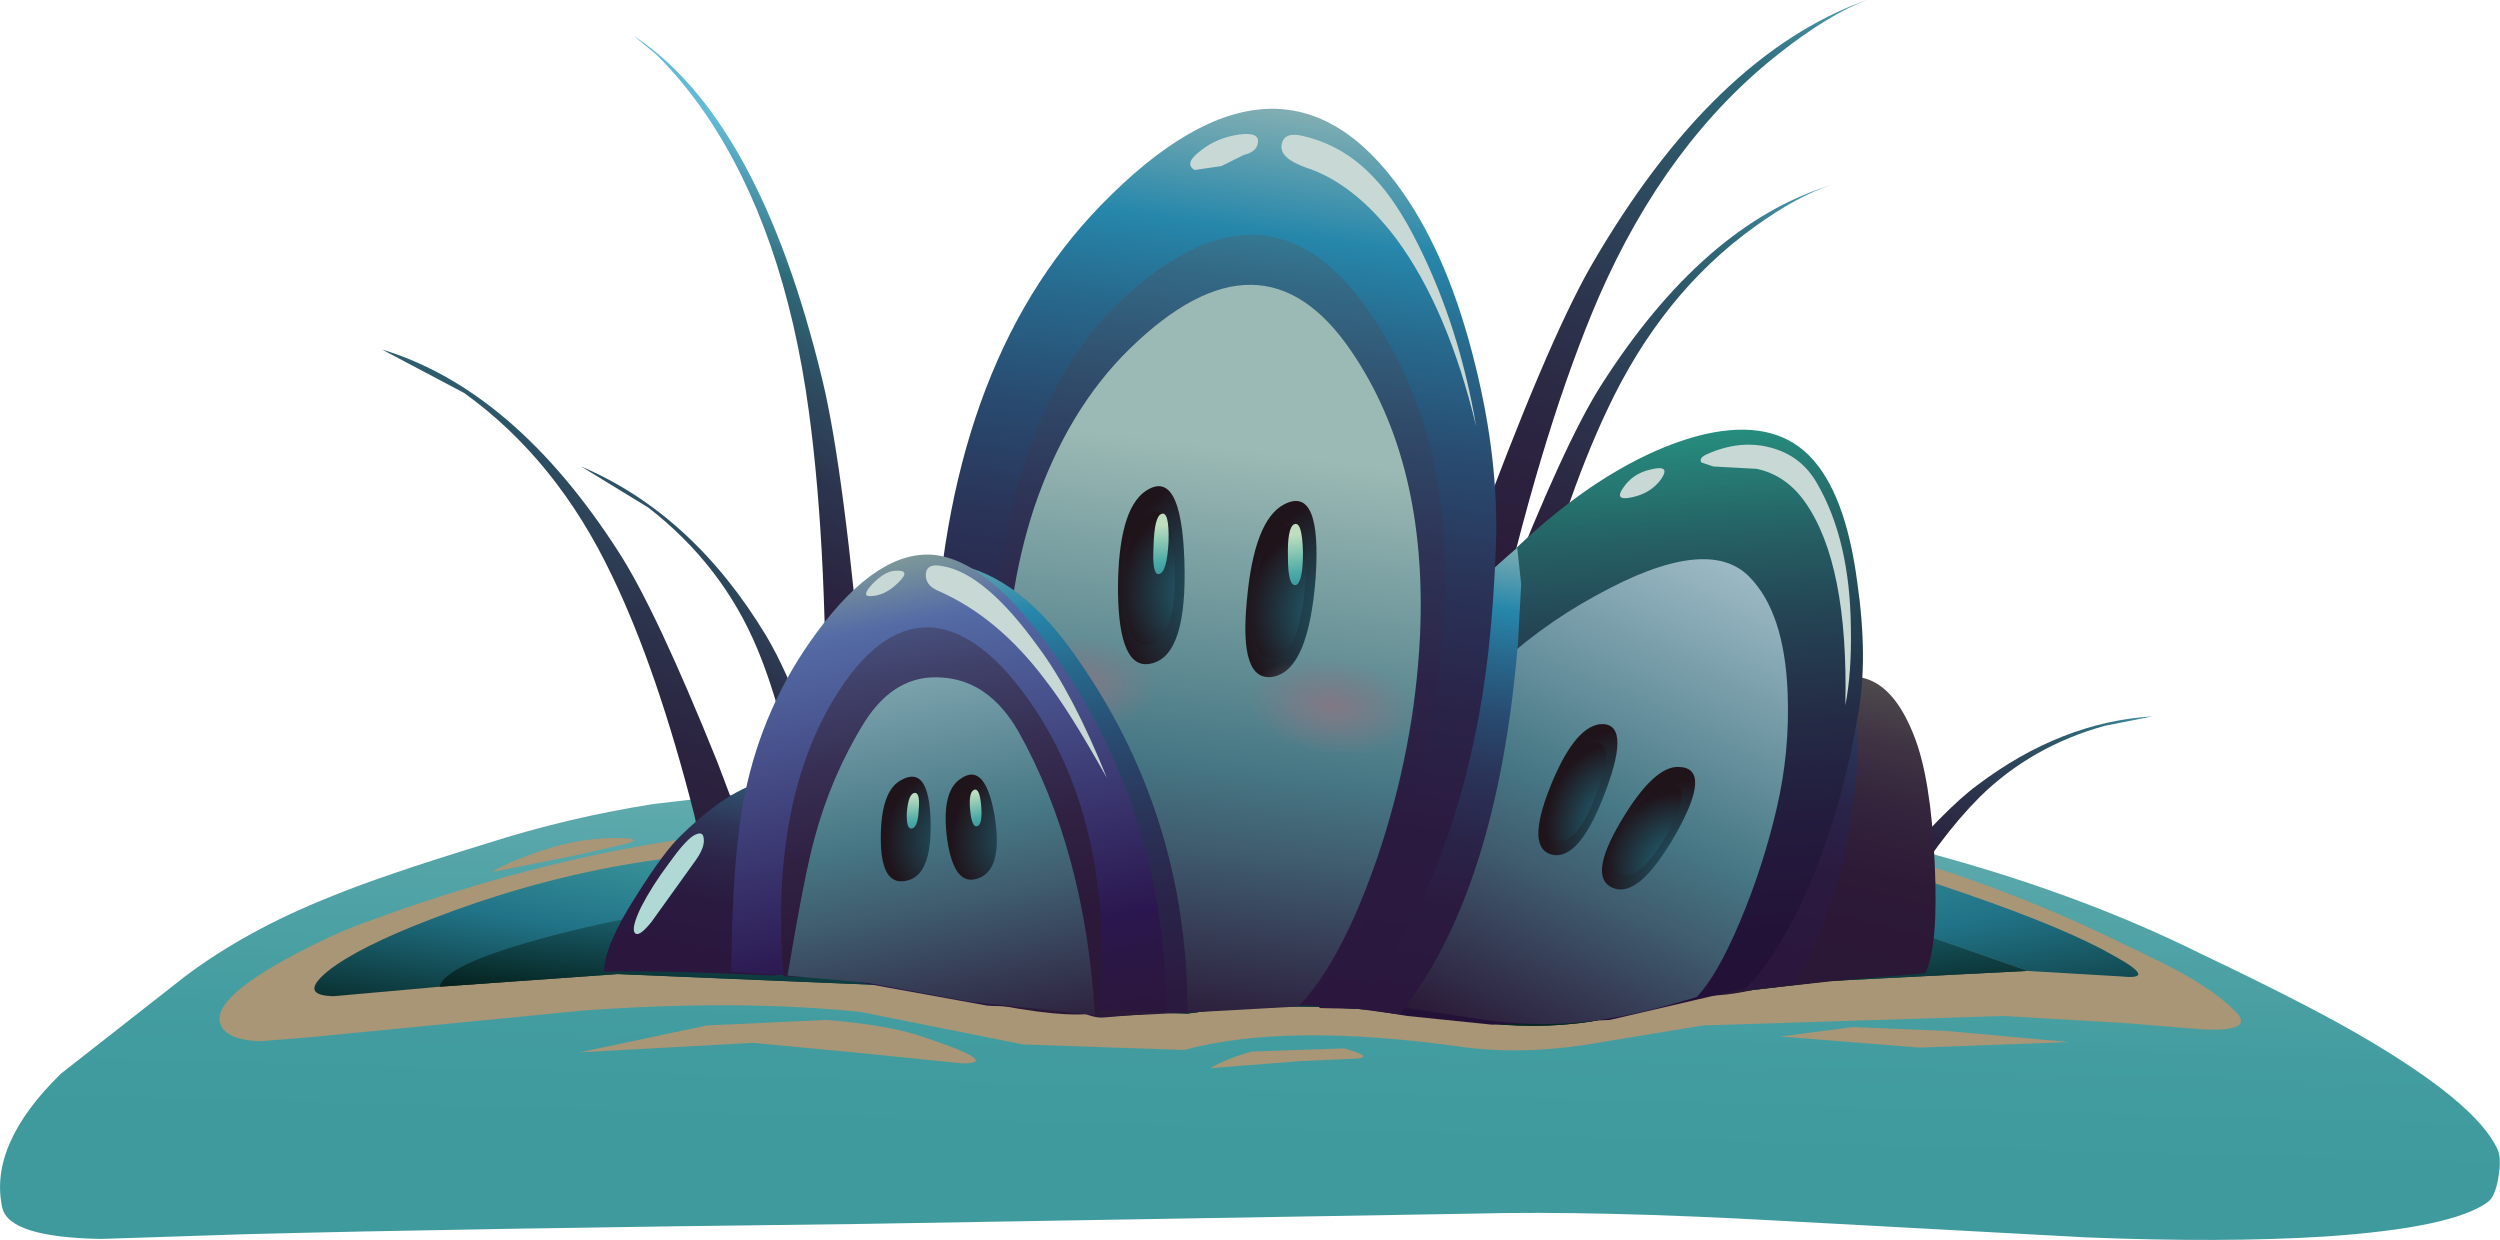 <?xml version="1.0" encoding="UTF-8" standalone="no"?>
<svg xmlns:xlink="http://www.w3.org/1999/xlink" height="78.4px" width="158.1px" xmlns="http://www.w3.org/2000/svg">
  <g transform="matrix(1.0, 0.0, 0.0, 1.0, 0.0, 0.0)">
    <use height="78.4" transform="matrix(1.0, 0.0, 0.0, 1.0, 0.0, 0.0)" width="158.1" xlink:href="#shape0"/>
    <use height="15.6" transform="matrix(1.0, 0.0, 0.0, 1.0, 13.9, 51.25)" width="127.8" xlink:href="#sprite0"/>
    <use height="22.05" transform="matrix(1.0, 0.0, 0.0, 1.0, 19.9, 42.8)" width="115.3" xlink:href="#shape2"/>
    <use height="22.85" transform="matrix(1.0, 0.0, 0.0, 1.0, 99.15, 40.55)" width="18.35" xlink:href="#sprite1"/>
    <use height="37.8" transform="matrix(1.0, 0.0, 0.0, 1.0, 38.2, 27.15)" width="79.6" xlink:href="#shape4"/>
    <use height="29.5" transform="matrix(1.0, 0.0, 0.0, 1.0, 83.35, 34.65)" width="12.85" xlink:href="#sprite2"/>
    <use height="57.45" transform="matrix(1.0, 0.0, 0.0, 1.0, 59.05, 6.9)" width="35.55" xlink:href="#shape6"/>
    <use height="7.45" transform="matrix(1.0, 0.0, 0.0, 1.0, 61.95, 39.55)" width="11.95" xlink:href="#sprite3"/>
    <use height="28.9" transform="matrix(1.0, 0.0, 0.0, 1.0, 47.1, 35.55)" width="28.0" xlink:href="#sprite4"/>
    <use height="32.65" transform="matrix(1.0, 0.0, 0.0, 1.0, 46.25, 31.7)" width="37.0" xlink:href="#shape9"/>
    <use height="3.85" transform="matrix(1.0, 0.0, 0.0, 1.0, 81.45, 33.15)" width="0.95" xlink:href="#sprite5"/>
    <use height="11.25" transform="matrix(1.0, 0.0, 0.0, 1.0, 70.7, 30.75)" width="4.2" xlink:href="#shape11"/>
    <use height="3.8" transform="matrix(1.0, 0.0, 0.0, 1.0, 72.95, 32.5)" width="0.95" xlink:href="#sprite6"/>
    <use height="10.45" transform="matrix(1.0, 0.0, 0.0, 1.0, 55.7, 45.8)" width="51.5" xlink:href="#shape13"/>
    <use height="2.25" transform="matrix(1.0, 0.0, 0.0, 1.0, 57.35, 50.15)" width="0.75" xlink:href="#sprite7"/>
    <use height="6.65" transform="matrix(1.0, 0.0, 0.0, 1.0, 59.8, 49.0)" width="3.25" xlink:href="#shape15"/>
    <use height="2.3" transform="matrix(1.0, 0.0, 0.0, 1.0, 61.35, 49.95)" width="0.7" xlink:href="#sprite8"/>
    <use height="7.55" transform="matrix(1.0, 0.0, 0.0, 1.0, 78.35, 40.85)" width="11.8" xlink:href="#sprite9"/>
    <use height="18.45" transform="matrix(1.0, 0.0, 0.0, 1.0, 81.05, 8.5)" width="12.3" xlink:href="#sprite10"/>
    <use height="2.4" transform="matrix(1.0, 0.0, 0.0, 1.0, 75.25, 8.45)" width="4.3" xlink:href="#sprite11"/>
    <use height="13.45" transform="matrix(1.0, 0.0, 0.0, 1.0, 58.55, 35.75)" width="11.45" xlink:href="#sprite12"/>
    <use height="1.6" transform="matrix(1.0, 0.0, 0.0, 1.0, 54.75, 36.1)" width="2.45" xlink:href="#sprite13"/>
    <use height="6.35" transform="matrix(1.0, 0.0, 0.0, 1.0, 40.1, 52.7)" width="4.4" xlink:href="#sprite14"/>
    <use height="16.5" transform="matrix(1.0, 0.0, 0.0, 1.0, 107.55, 28.1)" width="9.5" xlink:href="#sprite15"/>
    <use height="1.9" transform="matrix(1.0, 0.0, 0.0, 1.0, 102.45, 29.6)" width="2.8" xlink:href="#sprite16"/>
    <use height="1.45" transform="matrix(1.0, 0.0, 0.0, 1.0, 112.6, 64.9)" width="18.25" xlink:href="#sprite17"/>
    <use height="2.85" transform="matrix(1.0, 0.0, 0.0, 1.0, 36.65, 64.4)" width="25.05" xlink:href="#sprite18"/>
    <use height="1.6" transform="matrix(1.0, 0.0, 0.0, 1.0, 76.55, 65.95)" width="9.65" xlink:href="#sprite19"/>
    <use height="2.15" transform="matrix(1.0, 0.0, 0.0, 1.0, 31.1, 53.0)" width="9.0" xlink:href="#sprite20"/>
  </g>
  <defs>
    <g id="shape0" transform="matrix(1.0, 0.0, 0.0, 1.0, 0.0, 0.0)">
      <path d="M93.15 76.75 L54.55 77.4 Q29.05 77.7 15.55 78.05 L6.4 78.35 Q0.6 78.25 0.15 76.4 -0.75 72.4 3.85 67.9 L11.7 61.75 Q15.55 58.85 20.8 56.75 24.05 55.4 30.75 53.35 35.9 51.7 41.3 50.85 L51.5 49.65 78.75 48.1 Q93.85 48.05 105.85 50.35 116.25 52.3 122.9 54.2 131.9 56.7 139.15 60.3 145.45 63.3 148.95 65.3 156.6 69.7 157.95 72.7 158.2 73.25 158.0 74.45 157.8 75.65 157.35 76.0 155.15 77.65 147.0 78.2 140.55 78.6 131.9 78.25 L112.55 77.2 Q100.9 76.55 93.15 76.75" fill="url(#gradient0)" fill-rule="evenodd" stroke="none"/>
      <path d="M118.05 0.0 Q115.6 0.95 112.55 3.35 105.4 8.95 101.1 18.8 97.7 26.7 94.85 38.95 93.45 45.1 92.7 49.65 L89.0 46.3 93.1 34.5 Q97.8 21.75 100.6 16.85 108.3 3.5 118.05 0.0" fill="url(#gradient1)" fill-rule="evenodd" stroke="none"/>
      <path d="M110.95 14.35 Q105.1 18.55 101.65 25.9 98.85 31.8 96.55 40.95 95.4 45.55 94.8 48.95 L91.85 46.45 95.15 37.65 Q98.9 28.1 101.2 24.45 107.7 14.2 115.8 11.7 113.65 12.4 110.95 14.35" fill="url(#gradient2)" fill-rule="evenodd" stroke="none"/>
      <path d="M38.7 36.4 Q35.2 29.05 29.35 24.85 L24.15 22.1 Q32.55 24.65 39.15 34.95 41.5 38.6 45.35 48.15 L48.7 57.0 45.65 59.5 43.9 51.5 Q41.55 42.3 38.7 36.4" fill="url(#gradient3)" fill-rule="evenodd" stroke="none"/>
      <path d="M52.2 48.95 Q52.4 35.15 51.15 26.0 49.6 14.55 44.65 7.25 43.1 5.0 41.45 3.4 L40.05 2.25 Q48.0 7.45 52.0 24.0 53.4 29.75 54.65 44.4 L55.6 57.9 51.75 60.9 52.2 48.95" fill="url(#gradient4)" fill-rule="evenodd" stroke="none"/>
      <path d="M47.9 41.05 Q45.7 35.75 41.0 32.1 L36.75 29.5 Q43.8 32.5 48.45 40.2 51.05 44.55 54.15 55.75 L51.2 56.8 Q51.1 54.55 50.6 51.45 49.65 45.25 47.9 41.05" fill="url(#gradient5)" fill-rule="evenodd" stroke="none"/>
      <path d="M133.1 45.9 Q128.45 47.2 125.2 50.4 122.6 53.0 120.05 57.3 L118.0 61.05 116.05 59.4 119.35 55.45 Q123.0 51.15 125.05 49.65 130.35 45.65 136.15 45.3 L133.1 45.9" fill="url(#gradient6)" fill-rule="evenodd" stroke="none"/>
    </g>
    <linearGradient gradientTransform="matrix(5.0E-4, -0.018, -0.018, -5.0E-4, 79.5, 58.05)" gradientUnits="userSpaceOnUse" id="gradient0" spreadMethod="pad" x1="-819.2" x2="819.2">
      <stop offset="0.008" stop-color="#3e9a9d"/>
      <stop offset="0.255" stop-color="#439da0"/>
      <stop offset="0.561" stop-color="#53a4a7"/>
      <stop offset="0.894" stop-color="#6cb1b4"/>
      <stop offset="1.0" stop-color="#75b6b9"/>
    </linearGradient>
    <linearGradient gradientTransform="matrix(0.012, -0.036, -0.036, -0.012, 103.65, 23.8)" gradientUnits="userSpaceOnUse" id="gradient1" spreadMethod="pad" x1="-819.2" x2="819.2">
      <stop offset="0.024" stop-color="#2b1736"/>
      <stop offset="0.243" stop-color="#2b1a38"/>
      <stop offset="0.408" stop-color="#2b2440"/>
      <stop offset="0.553" stop-color="#2c344d"/>
      <stop offset="0.69" stop-color="#2d4b60"/>
      <stop offset="0.816" stop-color="#2e6877"/>
      <stop offset="0.831" stop-color="#2e6b7a"/>
      <stop offset="1.0" stop-color="#61bad6"/>
    </linearGradient>
    <linearGradient gradientTransform="matrix(0.009, -0.027, -0.027, -0.009, 103.75, 29.6)" gradientUnits="userSpaceOnUse" id="gradient2" spreadMethod="pad" x1="-819.2" x2="819.2">
      <stop offset="0.024" stop-color="#2b1736"/>
      <stop offset="0.243" stop-color="#2b1a38"/>
      <stop offset="0.408" stop-color="#2b2440"/>
      <stop offset="0.553" stop-color="#2c344d"/>
      <stop offset="0.69" stop-color="#2d4b60"/>
      <stop offset="0.816" stop-color="#2e6877"/>
      <stop offset="0.831" stop-color="#2e6b7a"/>
      <stop offset="1.0" stop-color="#61bad6"/>
    </linearGradient>
    <linearGradient gradientTransform="matrix(-0.009, 0.028, -0.027, -0.009, 36.6, 40.1)" gradientUnits="userSpaceOnUse" id="gradient3" spreadMethod="pad" x1="-819.2" x2="819.2">
      <stop offset="0.0" stop-color="#61bad6"/>
      <stop offset="0.169" stop-color="#2e6b7a"/>
      <stop offset="0.18" stop-color="#2e6877"/>
      <stop offset="0.31" stop-color="#2d4b60"/>
      <stop offset="0.447" stop-color="#2c344d"/>
      <stop offset="0.592" stop-color="#2b2440"/>
      <stop offset="0.757" stop-color="#2b1a38"/>
      <stop offset="0.976" stop-color="#2b1736"/>
    </linearGradient>
    <linearGradient gradientTransform="matrix(-0.011, 0.02, -0.04, -0.023, 47.85, 30.6)" gradientUnits="userSpaceOnUse" id="gradient4" spreadMethod="pad" x1="-819.2" x2="819.2">
      <stop offset="0.0" stop-color="#61bad6"/>
      <stop offset="0.169" stop-color="#2e6b7a"/>
      <stop offset="0.18" stop-color="#2e6877"/>
      <stop offset="0.31" stop-color="#2d4b60"/>
      <stop offset="0.447" stop-color="#2c344d"/>
      <stop offset="0.592" stop-color="#2b2440"/>
      <stop offset="0.757" stop-color="#2b1a38"/>
      <stop offset="0.976" stop-color="#2b1736"/>
    </linearGradient>
    <linearGradient gradientTransform="matrix(-0.01, 0.017, -0.017, -0.01, 45.5, 42.85)" gradientUnits="userSpaceOnUse" id="gradient5" spreadMethod="pad" x1="-819.2" x2="819.2">
      <stop offset="0.0" stop-color="#61bad6"/>
      <stop offset="0.169" stop-color="#2e6b7a"/>
      <stop offset="0.18" stop-color="#2e6877"/>
      <stop offset="0.31" stop-color="#2d4b60"/>
      <stop offset="0.447" stop-color="#2c344d"/>
      <stop offset="0.592" stop-color="#2b2440"/>
      <stop offset="0.757" stop-color="#2b1a38"/>
      <stop offset="0.976" stop-color="#2b1736"/>
    </linearGradient>
    <linearGradient gradientTransform="matrix(0.008, -0.014, -0.014, -0.008, 126.45, 52.5)" gradientUnits="userSpaceOnUse" id="gradient6" spreadMethod="pad" x1="-819.2" x2="819.2">
      <stop offset="0.024" stop-color="#2b1736"/>
      <stop offset="0.243" stop-color="#2b1a38"/>
      <stop offset="0.408" stop-color="#2b2440"/>
      <stop offset="0.553" stop-color="#2c344d"/>
      <stop offset="0.69" stop-color="#2d4b60"/>
      <stop offset="0.816" stop-color="#2e6877"/>
      <stop offset="0.831" stop-color="#2e6b7a"/>
      <stop offset="1.0" stop-color="#61bad6"/>
    </linearGradient>
    <g id="sprite0" transform="matrix(1.0, 0.0, 0.0, 1.0, 0.0, -0.05)">
      <use height="15.6" transform="matrix(1.0, 0.0, 0.0, 1.0, 0.0, 0.05)" width="127.8" xlink:href="#shape1"/>
    </g>
    <g id="shape1" transform="matrix(1.0, 0.0, 0.0, 1.0, 0.0, -0.05)">
      <path d="M123.55 10.05 Q126.2 11.45 127.5 12.8 128.7 14.05 125.4 13.9 L120.5 13.5 112.8 13.05 93.8 13.65 86.2 14.9 Q82.1 15.5 78.5 15.0 67.45 13.45 61.0 15.2 L50.8 14.85 40.55 12.8 Q32.9 12.0 23.05 12.7 L5.65 14.4 2.55 14.65 Q0.2 14.55 0.0 13.4 -0.3 11.95 4.1 9.5 7.3 7.75 9.7 6.95 27.2 0.55 42.7 1.1 44.7 1.15 50.55 4.5 55.7 7.4 59.85 6.35 L77.0 1.5 Q85.6 -0.65 93.7 0.4 106.65 2.0 119.15 7.9 122.5 9.5 123.55 10.05" fill="#a89676" fill-rule="evenodd" stroke="none"/>
    </g>
    <g id="shape2" transform="matrix(1.0, 0.0, 0.0, 1.0, -19.9, -42.8)">
      <path d="M90.9 51.45 L107.8 53.0 116.2 54.1 Q118.9 54.65 124.4 56.55 130.75 58.75 133.7 60.45 136.5 62.0 134.15 61.75 L128.2 61.4 126.2 60.7 117.15 57.55 Q113.1 56.25 107.95 55.6 L91.1 54.1 Q82.95 54.05 73.75 56.3 69.1 57.5 62.5 57.4 L52.7 57.0 Q44.8 56.75 37.8 58.55 32.85 59.85 27.8 62.4 L21.1 63.0 Q18.85 62.95 20.75 61.4 22.65 59.9 27.2 58.15 39.3 53.45 51.4 53.85 L61.75 54.55 73.6 53.7 Q82.8 51.4 90.9 51.45" fill="url(#gradient7)" fill-rule="evenodd" stroke="none"/>
      <path d="M91.1 54.1 L107.95 55.6 Q113.1 56.25 117.15 57.55 L126.2 60.7 128.2 61.4 115.5 62.05 108.0 62.95 100.65 64.6 Q97.0 65.15 93.15 64.6 82.25 63.0 75.1 64.1 L65.45 63.8 55.75 62.3 39.05 61.6 27.8 62.4 Q32.85 59.85 37.8 58.55 44.8 56.75 52.7 57.0 L62.5 57.4 Q69.1 57.5 73.75 56.3 82.95 54.05 91.1 54.1" fill="url(#gradient8)" fill-rule="evenodd" stroke="none"/>
      <path d="M91.1 54.1 L107.95 55.6 Q113.1 56.25 117.15 57.55 L126.2 60.7 128.2 61.4 115.5 62.05 108.0 62.95 100.65 64.6 Q97.0 65.15 93.15 64.6 82.25 63.0 75.1 64.1 L65.45 63.8 55.75 62.3 39.05 61.6 27.8 62.4 Q28.15 60.85 36.0 58.9 44.6 56.75 52.7 57.0 L62.5 57.4 Q69.1 57.5 73.75 56.3 82.95 54.05 91.1 54.1" fill="url(#gradient9)" fill-rule="evenodd" stroke="none"/>
      <path d="M114.75 43.5 Q118.95 41.15 121.05 46.55 122.1 49.2 122.35 54.55 122.6 59.9 121.75 61.55 L115.85 62.05 110.85 62.6 Q107.5 63.4 104.1 62.5 102.45 62.1 104.5 57.2 106.0 53.45 107.55 51.25 111.6 45.3 114.75 43.5" fill="url(#gradient10)" fill-rule="evenodd" stroke="none"/>
    </g>
    <radialGradient cx="0" cy="0" gradientTransform="matrix(-0.137, -0.004, 0.002, -0.024, 71.85, 49.7)" gradientUnits="userSpaceOnUse" id="gradient7" r="819.2" spreadMethod="pad">
      <stop offset="0.0" stop-color="#81c48f"/>
      <stop offset="0.208" stop-color="#4baba7"/>
      <stop offset="0.592" stop-color="#217387"/>
      <stop offset="1.0" stop-color="#00140c"/>
    </radialGradient>
    <radialGradient cx="0" cy="0" gradientTransform="matrix(-0.135, -0.004, 0.002, -0.024, 72.7, 46.7)" gradientUnits="userSpaceOnUse" id="gradient8" r="819.2" spreadMethod="pad">
      <stop offset="0.0" stop-color="#81c48f"/>
      <stop offset="0.208" stop-color="#4baba7"/>
      <stop offset="0.592" stop-color="#217387"/>
      <stop offset="1.0" stop-color="#00140c"/>
    </radialGradient>
    <radialGradient cx="0" cy="0" gradientTransform="matrix(-0.135, -0.004, 0.002, -0.024, 70.25, 46.55)" gradientUnits="userSpaceOnUse" id="gradient9" r="819.2" spreadMethod="pad">
      <stop offset="0.0" stop-color="#81c48f"/>
      <stop offset="0.208" stop-color="#4baba7"/>
      <stop offset="0.592" stop-color="#217387"/>
      <stop offset="1.0" stop-color="#00140c"/>
    </radialGradient>
    <linearGradient gradientTransform="matrix(0.004, -0.016, -0.016, -0.004, 115.75, 47.5)" gradientUnits="userSpaceOnUse" id="gradient10" spreadMethod="pad" x1="-819.2" x2="819.2">
      <stop offset="0.024" stop-color="#2b1736"/>
      <stop offset="0.243" stop-color="#2d1a37"/>
      <stop offset="0.408" stop-color="#34243c"/>
      <stop offset="0.553" stop-color="#3f3443"/>
      <stop offset="0.69" stop-color="#4f4b4d"/>
      <stop offset="0.816" stop-color="#64685a"/>
      <stop offset="0.831" stop-color="#666b5c"/>
      <stop offset="1.0" stop-color="#9cbab5"/>
    </linearGradient>
    <g id="sprite1" transform="matrix(1.0, 0.0, 0.0, 1.0, 0.05, -0.05)">
      <use height="22.85" transform="matrix(1.0, 0.0, 0.0, 1.0, -0.05, 0.05)" width="18.35" xlink:href="#shape3"/>
    </g>
    <g id="shape3" transform="matrix(1.0, 0.0, 0.0, 1.0, 0.05, -0.05)">
      <path d="M1.1 17.15 Q2.6 13.6 4.15 11.2 9.35 3.55 11.4 1.7 15.7 -2.2 17.7 3.0 18.8 5.75 17.8 11.6 16.75 17.65 14.3 21.7 L10.45 22.05 7.5 22.55 Q4.3 23.25 0.7 22.45 -0.95 22.05 1.1 17.15" fill="url(#gradient11)" fill-rule="evenodd" stroke="none"/>
    </g>
    <linearGradient gradientTransform="matrix(0.004, -0.018, -0.018, -0.004, 11.5, 4.95)" gradientUnits="userSpaceOnUse" id="gradient11" spreadMethod="pad" x1="-819.2" x2="819.2">
      <stop offset="0.024" stop-color="#2b173d"/>
      <stop offset="0.22" stop-color="#2b1a40"/>
      <stop offset="0.365" stop-color="#2a2449"/>
      <stop offset="0.498" stop-color="#2a3459"/>
      <stop offset="0.62" stop-color="#294b70"/>
      <stop offset="0.733" stop-color="#27688c"/>
      <stop offset="0.831" stop-color="#2687ab"/>
      <stop offset="1.0" stop-color="#9cbab5"/>
    </linearGradient>
    <g id="shape4" transform="matrix(1.0, 0.0, 0.0, 1.0, -38.2, -27.15)">
      <path d="M38.2 61.45 Q38.2 59.8 40.3 56.55 42.0 53.85 43.05 52.85 47.3 48.7 50.25 49.35 52.2 49.75 55.05 53.35 56.1 54.65 56.35 57.25 56.6 59.85 55.75 60.65 53.45 60.8 51.9 61.35 L48.9 61.7 Q41.85 61.35 38.2 61.45" fill="url(#gradient12)" fill-rule="evenodd" stroke="none"/>
      <path d="M87.35 46.15 Q89.55 41.75 93.0 37.7 96.5 33.65 100.55 30.85 104.4 28.25 107.85 27.45 112.1 26.5 114.4 28.8 116.7 31.1 117.45 36.8 118.15 41.65 117.5 45.2 116.5 51.05 114.5 55.8 112.55 60.35 110.4 62.5 L101.8 64.5 94.35 64.8 89.0 64.25 83.65 63.4 Q82.25 63.05 84.45 55.1 86.3 48.3 87.35 46.15" fill="url(#gradient13)" fill-rule="evenodd" stroke="none"/>
      <path d="M100.95 37.65 Q108.0 33.75 110.65 36.5 112.85 38.75 113.05 43.8 113.2 47.55 112.35 51.15 111.5 54.8 110.05 58.25 108.6 61.7 107.3 63.05 103.2 64.3 100.4 64.6 97.5 64.95 94.25 64.55 L84.3 63.05 Q83.1 62.75 85.55 56.5 87.65 51.25 88.75 49.45 93.5 41.7 100.95 37.65" fill="url(#gradient14)" fill-rule="evenodd" stroke="none"/>
    </g>
    <linearGradient gradientTransform="matrix(0.002, -0.011, -0.011, -0.002, 49.05, 52.4)" gradientUnits="userSpaceOnUse" id="gradient12" spreadMethod="pad" x1="-819.2" x2="819.2">
      <stop offset="0.024" stop-color="#2b173d"/>
      <stop offset="0.212" stop-color="#2b1a40"/>
      <stop offset="0.353" stop-color="#2c2448"/>
      <stop offset="0.478" stop-color="#2e3456"/>
      <stop offset="0.592" stop-color="#304b6a"/>
      <stop offset="0.706" stop-color="#336884"/>
      <stop offset="0.808" stop-color="#378ca4"/>
      <stop offset="0.831" stop-color="#3894ab"/>
      <stop offset="1.0" stop-color="#9cbab5"/>
    </linearGradient>
    <linearGradient gradientTransform="matrix(-0.002, -0.031, -0.031, 0.002, 99.95, 43.75)" gradientUnits="userSpaceOnUse" id="gradient13" spreadMethod="pad" x1="-819.2" x2="819.2">
      <stop offset="0.0" stop-color="#230f36"/>
      <stop offset="0.188" stop-color="#231238"/>
      <stop offset="0.329" stop-color="#231c3d"/>
      <stop offset="0.455" stop-color="#242c46"/>
      <stop offset="0.573" stop-color="#244353"/>
      <stop offset="0.682" stop-color="#256064"/>
      <stop offset="0.788" stop-color="#268479"/>
      <stop offset="0.831" stop-color="#269482"/>
      <stop offset="1.0" stop-color="#9cbab5"/>
    </linearGradient>
    <linearGradient gradientTransform="matrix(0.01, -0.021, -0.021, -0.01, 101.3, 49.8)" gradientUnits="userSpaceOnUse" id="gradient14" spreadMethod="pad" x1="-819.2" x2="819.2">
      <stop offset="0.024" stop-color="#2b1736"/>
      <stop offset="0.059" stop-color="#2d203d"/>
      <stop offset="0.345" stop-color="#405f71"/>
      <stop offset="0.478" stop-color="#477885"/>
      <stop offset="1.0" stop-color="#aac4cf"/>
    </linearGradient>
    <g id="sprite2" transform="matrix(1.0, 0.0, 0.0, 1.0, -0.05, 0.0)">
      <use height="29.5" transform="matrix(1.0, 0.0, 0.0, 1.0, 0.05, 0.0)" width="12.85" xlink:href="#shape5"/>
    </g>
    <g id="shape5" transform="matrix(1.0, 0.0, 0.0, 1.0, -0.05, 0.0)">
      <path d="M0.75 24.5 L2.85 19.05 4.5 13.25 Q5.5 9.55 6.35 7.55 7.85 4.0 12.65 0.0 L12.9 2.3 12.7 5.95 Q11.4 21.75 5.2 29.5 L2.55 29.15 0.15 29.1 Q-0.15 27.9 0.6 25.05 L0.75 24.5" fill="url(#gradient15)" fill-rule="evenodd" stroke="none"/>
    </g>
    <linearGradient gradientTransform="matrix(0.003, -0.019, -0.019, -0.003, 6.9, 13.65)" gradientUnits="userSpaceOnUse" id="gradient15" spreadMethod="pad" x1="-819.2" x2="819.2">
      <stop offset="0.024" stop-color="#2b173d"/>
      <stop offset="0.22" stop-color="#2b1a40"/>
      <stop offset="0.365" stop-color="#2a2449"/>
      <stop offset="0.498" stop-color="#2a3459"/>
      <stop offset="0.62" stop-color="#294b70"/>
      <stop offset="0.733" stop-color="#27688c"/>
      <stop offset="0.831" stop-color="#2687ab"/>
      <stop offset="1.0" stop-color="#9cbab5"/>
    </linearGradient>
    <g id="shape6" transform="matrix(1.0, 0.0, 0.0, 1.0, -59.05, -6.9)">
      <path d="M88.7 12.15 Q91.65 16.35 93.3 23.1 94.8 29.15 94.6 34.55 94.35 41.55 93.25 46.65 91.1 57.0 85.65 63.75 81.5 63.4 77.55 63.7 L69.75 64.35 Q68.25 64.45 64.45 61.4 60.65 58.4 60.45 56.95 L59.65 49.45 59.25 46.0 Q59.0 44.15 59.05 42.5 59.7 23.2 69.6 13.0 81.05 1.2 88.7 12.15" fill="url(#gradient16)" fill-rule="evenodd" stroke="none"/>
      <path d="M86.4 19.45 Q91.9 27.15 91.35 38.55 91.0 45.85 88.4 53.1 85.95 60.0 83.0 62.9 L76.2 63.25 69.45 63.6 Q67.85 63.65 65.75 57.9 63.25 51.15 63.0 42.15 62.8 35.75 64.65 29.75 66.75 22.9 70.95 18.95 80.05 10.5 86.4 19.45" fill="url(#gradient17)" fill-rule="evenodd" stroke="none"/>
      <path d="M85.45 22.2 Q90.3 29.3 89.8 40.25 89.45 47.3 87.1 54.25 84.8 60.9 82.1 63.65 L75.8 64.0 69.6 64.3 Q68.15 64.35 66.2 58.85 63.95 52.35 63.7 43.75 63.55 37.75 65.4 32.1 67.5 25.9 71.45 22.05 79.8 13.9 85.45 22.2" fill="url(#gradient18)" fill-rule="evenodd" stroke="none"/>
    </g>
    <linearGradient gradientTransform="matrix(0.005, -0.036, -0.036, -0.005, 77.5, 34.2)" gradientUnits="userSpaceOnUse" id="gradient16" spreadMethod="pad" x1="-819.2" x2="819.2">
      <stop offset="0.024" stop-color="#2b173d"/>
      <stop offset="0.22" stop-color="#2b1a40"/>
      <stop offset="0.365" stop-color="#2a2449"/>
      <stop offset="0.498" stop-color="#2a3459"/>
      <stop offset="0.62" stop-color="#294b70"/>
      <stop offset="0.733" stop-color="#27688c"/>
      <stop offset="0.831" stop-color="#2687ab"/>
      <stop offset="1.0" stop-color="#9cbab5"/>
    </linearGradient>
    <linearGradient gradientTransform="matrix(0.005, -0.041, -0.041, -0.005, 78.1, 31.75)" gradientUnits="userSpaceOnUse" id="gradient17" spreadMethod="pad" x1="-819.2" x2="819.2">
      <stop offset="0.024" stop-color="#2b173d"/>
      <stop offset="0.212" stop-color="#2b1a40"/>
      <stop offset="0.353" stop-color="#2c2448"/>
      <stop offset="0.478" stop-color="#2e3456"/>
      <stop offset="0.592" stop-color="#304b6a"/>
      <stop offset="0.706" stop-color="#336884"/>
      <stop offset="0.808" stop-color="#378ca4"/>
      <stop offset="0.831" stop-color="#3894ab"/>
      <stop offset="1.0" stop-color="#9cbab5"/>
    </linearGradient>
    <linearGradient gradientTransform="matrix(0.003, -0.023, -0.023, -0.003, 75.95, 47.15)" gradientUnits="userSpaceOnUse" id="gradient18" spreadMethod="pad" x1="-819.2" x2="819.2">
      <stop offset="0.024" stop-color="#2b1736"/>
      <stop offset="0.059" stop-color="#2d203d"/>
      <stop offset="0.345" stop-color="#405f71"/>
      <stop offset="0.478" stop-color="#477885"/>
      <stop offset="1.0" stop-color="#9cbab5"/>
    </linearGradient>
    <g id="sprite3" transform="matrix(1.0, 0.0, 0.0, 1.0, 0.0, 0.0)">
      <use height="7.45" transform="matrix(1.0, 0.0, 0.0, 1.0, 0.0, 0.0)" width="11.95" xlink:href="#shape7"/>
    </g>
    <g id="shape7" transform="matrix(1.0, 0.0, 0.0, 1.0, 0.0, 0.0)">
      <path d="M11.95 3.85 Q11.9 5.4 10.15 6.45 8.35 7.55 5.9 7.45 3.4 7.4 1.7 6.25 -0.05 5.1 0.0 3.55 0.05 2.0 1.8 0.95 3.6 -0.05 6.05 0.0 8.5 0.05 10.25 1.2 12.0 2.3 11.95 3.85" fill="url(#gradient19)" fill-rule="evenodd" stroke="none"/>
    </g>
    <radialGradient cx="0" cy="0" gradientTransform="matrix(0.007, 2.0E-4, 1.0E-4, -0.004, 5.95, 3.7)" gradientUnits="userSpaceOnUse" id="gradient19" r="819.2" spreadMethod="pad">
      <stop offset="0.0" stop-color="#827885"/>
      <stop offset="0.925" stop-color="#827885" stop-opacity="0.0"/>
    </radialGradient>
    <g id="sprite4" transform="matrix(1.0, 0.0, 0.0, 1.0, 0.0, 0.0)">
      <use height="28.9" transform="matrix(1.0, 0.0, 0.0, 1.0, 0.0, 0.0)" width="28.0" xlink:href="#shape8"/>
    </g>
    <g id="shape8" transform="matrix(1.0, 0.0, 0.0, 1.0, 0.0, 0.0)">
      <path d="M0.0 25.7 Q0.05 19.15 1.05 14.65 2.3 9.3 5.4 4.25 8.25 -0.4 12.65 0.05 17.0 0.45 20.75 5.7 28.0 15.8 28.0 28.5 L15.75 28.05 Q8.75 26.3 6.85 26.15 L0.0 25.7" fill="url(#gradient20)" fill-rule="evenodd" stroke="none"/>
    </g>
    <linearGradient gradientTransform="matrix(-0.004, -0.025, -0.025, 0.004, 12.65, 17.85)" gradientUnits="userSpaceOnUse" id="gradient20" spreadMethod="pad" x1="-819.2" x2="819.2">
      <stop offset="0.024" stop-color="#2b173d"/>
      <stop offset="0.22" stop-color="#2b1a40"/>
      <stop offset="0.365" stop-color="#2a2449"/>
      <stop offset="0.498" stop-color="#2a3459"/>
      <stop offset="0.62" stop-color="#294b70"/>
      <stop offset="0.733" stop-color="#27688c"/>
      <stop offset="0.831" stop-color="#2687ab"/>
      <stop offset="1.0" stop-color="#9cbab5"/>
    </linearGradient>
    <g id="shape9" transform="matrix(1.0, 0.0, 0.0, 1.0, -46.25, -31.7)">
      <path d="M51.65 40.0 Q55.55 34.7 59.15 35.1 62.45 35.5 66.35 40.9 73.75 51.3 73.75 64.05 L62.45 63.6 53.1 61.9 46.25 61.45 Q46.3 54.1 47.1 50.25 48.25 44.6 51.65 40.0" fill="url(#gradient21)" fill-rule="evenodd" stroke="none"/>
      <path d="M53.05 43.7 Q55.85 39.35 59.15 39.7 62.15 40.1 65.15 44.4 67.95 48.4 69.05 53.75 70.05 58.75 69.4 64.05 67.35 64.45 62.05 63.35 L54.4 61.9 51.85 61.8 49.55 61.75 Q48.65 50.5 53.05 43.7" fill="url(#gradient22)" fill-rule="evenodd" stroke="none"/>
      <path d="M54.65 45.7 Q56.6 42.6 59.6 42.85 62.55 43.05 64.4 46.25 68.6 53.75 69.25 64.2 L61.35 63.35 54.85 62.15 49.8 61.7 Q50.9 55.2 51.5 53.05 52.55 49.1 54.65 45.7" fill="url(#gradient23)" fill-rule="evenodd" stroke="none"/>
      <path d="M81.2 31.9 Q83.6 30.65 83.2 36.55 82.75 42.4 80.5 42.8 78.35 43.15 78.85 38.0 79.3 32.9 81.2 31.9" fill="url(#gradient24)" fill-rule="evenodd" stroke="none"/>
      <path d="M81.05 33.4 Q82.85 32.45 82.55 36.9 82.2 41.35 80.55 41.6 78.95 41.85 79.3 38.0 79.65 34.15 81.05 33.4" fill="url(#gradient25)" fill-rule="evenodd" stroke="none"/>
    </g>
    <linearGradient gradientTransform="matrix(-0.005, -0.025, -0.025, 0.005, 58.6, 53.2)" gradientUnits="userSpaceOnUse" id="gradient21" spreadMethod="pad" x1="-819.2" x2="819.2">
      <stop offset="0.0" stop-color="#2b1736"/>
      <stop offset="0.145" stop-color="#2b1739"/>
      <stop offset="0.255" stop-color="#2b1743"/>
      <stop offset="0.333" stop-color="#2b174f"/>
      <stop offset="0.831" stop-color="#546ba6"/>
      <stop offset="1.0" stop-color="#9cba8f"/>
    </linearGradient>
    <linearGradient gradientTransform="matrix(-0.004, -0.024, -0.024, 0.004, 57.6, 48.4)" gradientUnits="userSpaceOnUse" id="gradient22" spreadMethod="pad" x1="-819.2" x2="819.2">
      <stop offset="0.024" stop-color="#2b1736"/>
      <stop offset="0.227" stop-color="#2c1939"/>
      <stop offset="0.38" stop-color="#302143"/>
      <stop offset="0.514" stop-color="#372f53"/>
      <stop offset="0.643" stop-color="#40416a"/>
      <stop offset="0.761" stop-color="#4b5987"/>
      <stop offset="0.831" stop-color="#546b9c"/>
      <stop offset="1.0" stop-color="#9cbab5"/>
    </linearGradient>
    <linearGradient gradientTransform="matrix(-0.004, -0.02, -0.02, 0.004, 57.7, 51.85)" gradientUnits="userSpaceOnUse" id="gradient23" spreadMethod="pad" x1="-819.2" x2="819.2">
      <stop offset="0.024" stop-color="#2b1736"/>
      <stop offset="0.059" stop-color="#2d203d"/>
      <stop offset="0.345" stop-color="#405f71"/>
      <stop offset="0.478" stop-color="#477885"/>
      <stop offset="1.0" stop-color="#a7c6cf"/>
    </linearGradient>
    <radialGradient cx="0" cy="0" gradientTransform="matrix(0.01, 0.0, 0.0, -0.01, 86.85, 39.0)" gradientUnits="userSpaceOnUse" id="gradient24" r="819.2" spreadMethod="pad">
      <stop offset="0.0" stop-color="#217387"/>
      <stop offset="1.0" stop-color="#20141b"/>
    </radialGradient>
    <radialGradient cx="0" cy="0" gradientTransform="matrix(0.007, 0.0, 0.0, -0.007, 84.65, 38.75)" gradientUnits="userSpaceOnUse" id="gradient25" r="819.2" spreadMethod="pad">
      <stop offset="0.0" stop-color="#217387"/>
      <stop offset="1.0" stop-color="#20141b"/>
    </radialGradient>
    <g id="sprite5" transform="matrix(1.0, 0.0, 0.0, 1.0, 0.0, 0.0)">
      <use height="3.85" transform="matrix(1.0, 0.0, 0.0, 1.0, 0.0, 0.0)" width="0.95" xlink:href="#shape10"/>
    </g>
    <g id="shape10" transform="matrix(1.0, 0.0, 0.0, 1.0, 0.0, 0.0)">
      <path d="M0.95 1.75 Q0.95 3.7 0.5 3.85 0.0 3.95 0.0 2.1 -0.05 0.2 0.4 0.0 0.9 -0.2 0.95 1.75" fill="url(#gradient26)" fill-rule="evenodd" stroke="none"/>
    </g>
    <linearGradient gradientTransform="matrix(-4.0E-4, -0.003, -0.003, 4.0E-4, 0.65, 3.15)" gradientUnits="userSpaceOnUse" id="gradient26" spreadMethod="pad" x1="-819.2" x2="819.2">
      <stop offset="0.0" stop-color="#217387"/>
      <stop offset="0.522" stop-color="#4baba7"/>
      <stop offset="1.0" stop-color="#bfdebf"/>
    </linearGradient>
    <g id="shape11" transform="matrix(1.0, 0.0, 0.0, 1.0, -70.7, -30.75)">
      <path d="M72.45 31.05 Q74.7 29.55 74.9 35.45 75.1 41.4 72.85 41.95 70.75 42.5 70.7 37.35 70.7 32.25 72.45 31.05" fill="url(#gradient27)" fill-rule="evenodd" stroke="none"/>
      <path d="M72.45 32.55 Q74.15 31.45 74.3 35.9 74.4 40.35 72.75 40.75 71.15 41.15 71.15 37.25 71.1 33.4 72.45 32.55" fill="url(#gradient28)" fill-rule="evenodd" stroke="none"/>
    </g>
    <radialGradient cx="0" cy="0" gradientTransform="matrix(0.01, -0.001, -0.001, -0.01, 78.75, 37.55)" gradientUnits="userSpaceOnUse" id="gradient27" r="819.2" spreadMethod="pad">
      <stop offset="0.0" stop-color="#217387"/>
      <stop offset="1.0" stop-color="#20141b"/>
    </radialGradient>
    <radialGradient cx="0" cy="0" gradientTransform="matrix(0.007, -7.0E-4, -7.0E-4, -0.007, 76.55, 37.5)" gradientUnits="userSpaceOnUse" id="gradient28" r="819.2" spreadMethod="pad">
      <stop offset="0.0" stop-color="#217387"/>
      <stop offset="1.0" stop-color="#20141b"/>
    </radialGradient>
    <g id="sprite6" transform="matrix(1.0, 0.0, 0.0, 1.0, -0.05, -0.05)">
      <use height="3.8" transform="matrix(1.0, 0.0, 0.0, 1.0, 0.05, 0.05)" width="0.95" xlink:href="#shape12"/>
    </g>
    <g id="shape12" transform="matrix(1.0, 0.0, 0.0, 1.0, -0.05, -0.05)">
      <path d="M0.55 0.05 Q1.05 -0.15 1.0 1.8 0.9 3.75 0.4 3.85 -0.05 3.95 0.05 2.1 0.1 0.2 0.55 0.05" fill="url(#gradient29)" fill-rule="evenodd" stroke="none"/>
    </g>
    <linearGradient gradientTransform="matrix(-2.0E-4, -0.003, -0.003, 2.0E-4, 0.6, 3.2)" gradientUnits="userSpaceOnUse" id="gradient29" spreadMethod="pad" x1="-819.2" x2="819.2">
      <stop offset="0.0" stop-color="#217387"/>
      <stop offset="0.522" stop-color="#4baba7"/>
      <stop offset="1.0" stop-color="#bfdebf"/>
    </linearGradient>
    <g id="shape13" transform="matrix(1.0, 0.0, 0.0, 1.0, -55.7, -45.8)">
      <path d="M101.55 50.0 Q99.9 54.45 98.15 54.05 96.5 53.65 98.0 49.85 99.5 46.05 101.15 45.8 103.2 45.6 101.55 50.0" fill="url(#gradient30)" fill-rule="evenodd" stroke="none"/>
      <path d="M101.0 50.1 Q99.75 53.45 98.45 53.15 97.2 52.85 98.3 50.0 99.45 47.1 100.7 46.95 102.25 46.75 101.0 50.1" fill="url(#gradient31)" fill-rule="evenodd" stroke="none"/>
      <path d="M106.0 52.7 Q103.65 56.85 102.0 56.15 100.4 55.5 102.5 51.95 104.6 48.4 106.2 48.5 108.3 48.6 106.0 52.7" fill="url(#gradient32)" fill-rule="evenodd" stroke="none"/>
      <path d="M105.6 49.55 Q107.15 49.6 105.45 52.7 103.7 55.8 102.45 55.3 101.25 54.85 102.8 52.15 104.4 49.5 105.6 49.55" fill="url(#gradient33)" fill-rule="evenodd" stroke="none"/>
      <path d="M58.85 51.9 Q58.95 55.4 57.3 55.7 55.7 56.05 55.7 53.0 55.7 49.95 57.05 49.3 58.75 48.4 58.85 51.9" fill="url(#gradient34)" fill-rule="evenodd" stroke="none"/>
    </g>
    <radialGradient cx="0" cy="0" gradientTransform="matrix(0.007, 0.003, 0.002, -0.008, 103.75, 53.0)" gradientUnits="userSpaceOnUse" id="gradient30" r="819.2" spreadMethod="pad">
      <stop offset="0.0" stop-color="#217387"/>
      <stop offset="1.0" stop-color="#20141b"/>
    </radialGradient>
    <radialGradient cx="0" cy="0" gradientTransform="matrix(0.005, 0.002, 0.002, -0.006, 102.15, 52.15)" gradientUnits="userSpaceOnUse" id="gradient31" r="819.2" spreadMethod="pad">
      <stop offset="0.0" stop-color="#217387"/>
      <stop offset="1.0" stop-color="#20141b"/>
    </radialGradient>
    <radialGradient cx="0" cy="0" gradientTransform="matrix(0.007, 0.004, 0.003, -0.007, 107.65, 56.0)" gradientUnits="userSpaceOnUse" id="gradient32" r="819.2" spreadMethod="pad">
      <stop offset="0.0" stop-color="#217387"/>
      <stop offset="1.0" stop-color="#20141b"/>
    </radialGradient>
    <radialGradient cx="0" cy="0" gradientTransform="matrix(0.005, 0.003, 0.003, -0.005, 106.25, 54.9)" gradientUnits="userSpaceOnUse" id="gradient33" r="819.2" spreadMethod="pad">
      <stop offset="0.0" stop-color="#217387"/>
      <stop offset="1.0" stop-color="#20141b"/>
    </radialGradient>
    <radialGradient cx="0" cy="0" gradientTransform="matrix(0.007, -5.0E-4, -7.0E-4, -0.006, 61.75, 53.15)" gradientUnits="userSpaceOnUse" id="gradient34" r="819.2" spreadMethod="pad">
      <stop offset="0.0" stop-color="#217387"/>
      <stop offset="1.0" stop-color="#20141b"/>
    </radialGradient>
    <g id="sprite7" transform="matrix(1.0, 0.0, 0.0, 1.0, 0.0, 0.0)">
      <use height="2.25" transform="matrix(1.0, 0.0, 0.0, 1.0, 0.0, 0.0)" width="0.75" xlink:href="#shape14"/>
    </g>
    <g id="shape14" transform="matrix(1.0, 0.0, 0.0, 1.0, 0.0, 0.0)">
      <path d="M0.75 1.05 Q0.7 2.2 0.3 2.25 -0.05 2.3 0.0 1.2 0.1 0.1 0.45 0.0 0.85 -0.1 0.75 1.05" fill="url(#gradient35)" fill-rule="evenodd" stroke="none"/>
    </g>
    <linearGradient gradientTransform="matrix(-1.0E-4, -0.002, -0.002, 1.0E-4, 0.45, 1.85)" gradientUnits="userSpaceOnUse" id="gradient35" spreadMethod="pad" x1="-819.2" x2="819.2">
      <stop offset="0.0" stop-color="#217387"/>
      <stop offset="0.522" stop-color="#4baba7"/>
      <stop offset="1.0" stop-color="#bfdebf"/>
    </linearGradient>
    <g id="shape15" transform="matrix(1.0, 0.0, 0.0, 1.0, -59.8, -49.0)">
      <path d="M62.9 51.6 Q63.45 55.0 61.85 55.55 60.35 56.1 59.9 53.1 59.5 50.05 60.75 49.25 62.3 48.15 62.9 51.6" fill="url(#gradient36)" fill-rule="evenodd" stroke="none"/>
    </g>
    <radialGradient cx="0" cy="0" gradientTransform="matrix(0.007, -0.002, -0.001, -0.006, 65.95, 52.4)" gradientUnits="userSpaceOnUse" id="gradient36" r="819.2" spreadMethod="pad">
      <stop offset="0.0" stop-color="#217387"/>
      <stop offset="1.0" stop-color="#20141b"/>
    </radialGradient>
    <g id="sprite8" transform="matrix(1.0, 0.0, 0.0, 1.0, 0.0, 0.0)">
      <use height="2.3" transform="matrix(1.0, 0.0, 0.0, 1.0, 0.0, 0.0)" width="0.7" xlink:href="#shape16"/>
    </g>
    <g id="shape16" transform="matrix(1.0, 0.0, 0.0, 1.0, 0.0, 0.0)">
      <path d="M0.7 1.0 Q0.8 2.2 0.45 2.3 0.1 2.4 0.0 1.25 -0.1 0.15 0.25 0.0 0.6 -0.15 0.7 1.0" fill="url(#gradient37)" fill-rule="evenodd" stroke="none"/>
    </g>
    <linearGradient gradientTransform="matrix(-4.0E-4, -0.002, -0.002, 4.0E-4, 0.5, 1.85)" gradientUnits="userSpaceOnUse" id="gradient37" spreadMethod="pad" x1="-819.2" x2="819.2">
      <stop offset="0.0" stop-color="#217387"/>
      <stop offset="0.522" stop-color="#4baba7"/>
      <stop offset="1.0" stop-color="#bfdebf"/>
    </linearGradient>
    <g id="sprite9" transform="matrix(1.0, 0.0, 0.0, 1.0, -0.05, 0.0)">
      <use height="7.55" transform="matrix(1.0, 0.0, 0.0, 1.0, 0.05, 0.0)" width="11.8" xlink:href="#shape17"/>
    </g>
    <g id="shape17" transform="matrix(1.0, 0.0, 0.0, 1.0, -0.05, 0.0)">
      <path d="M11.85 4.5 Q11.65 6.05 9.8 6.9 7.95 7.8 5.5 7.5 3.05 7.2 1.45 5.9 -0.15 4.65 0.05 3.1 0.25 1.55 2.1 0.7 3.95 -0.2 6.4 0.1 8.85 0.4 10.45 1.7 12.05 2.95 11.85 4.5" fill="url(#gradient38)" fill-rule="evenodd" stroke="none"/>
    </g>
    <radialGradient cx="0" cy="0" gradientTransform="matrix(0.007, 9.0E-4, 5.0E-4, -0.004, 5.95, 3.8)" gradientUnits="userSpaceOnUse" id="gradient38" r="819.2" spreadMethod="pad">
      <stop offset="0.0" stop-color="#827885"/>
      <stop offset="0.925" stop-color="#827885" stop-opacity="0.0"/>
    </radialGradient>
    <g id="sprite10" transform="matrix(1.0, 0.0, 0.0, 1.0, 0.0, 0.05)">
      <use height="18.45" transform="matrix(1.0, 0.0, 0.0, 1.0, 0.0, -0.05)" width="12.3" xlink:href="#shape18"/>
    </g>
    <g id="shape18" transform="matrix(1.0, 0.0, 0.0, 1.0, 0.0, 0.05)">
      <path d="M8.7 7.05 Q11.25 12.2 12.3 18.4 10.5 10.95 7.25 6.55 4.6 3.05 1.55 2.05 -0.15 1.45 0.0 0.6 0.15 -0.25 1.35 0.05 3.95 0.65 5.85 2.7 7.3 4.2 8.7 7.05" fill="#c7d8d5" fill-rule="evenodd" stroke="none"/>
    </g>
    <g id="sprite11" transform="matrix(1.0, 0.0, 0.0, 1.0, 0.05, 0.05)">
      <use height="2.4" transform="matrix(1.0, 0.0, 0.0, 1.0, -0.05, -0.05)" width="4.3" xlink:href="#shape19"/>
    </g>
    <g id="shape19" transform="matrix(1.0, 0.0, 0.0, 1.0, 0.05, 0.05)">
      <path d="M4.25 0.5 Q4.2 1.1 3.35 1.3 L1.95 2.0 0.25 2.25 Q-0.45 1.85 0.6 1.05 1.65 0.2 3.1 0.0 4.35 -0.15 4.25 0.5" fill="#c7d8d5" fill-rule="evenodd" stroke="none"/>
    </g>
    <g id="sprite12" transform="matrix(1.0, 0.0, 0.0, 1.0, 0.0, 0.0)">
      <use height="13.45" transform="matrix(1.0, 0.0, 0.0, 1.0, 0.0, 0.0)" width="11.45" xlink:href="#shape20"/>
    </g>
    <g id="shape20" transform="matrix(1.0, 0.0, 0.0, 1.0, 0.0, 0.0)">
      <path d="M1.05 0.05 Q3.75 0.5 7.1 5.15 9.3 8.1 11.45 13.45 9.05 9.15 7.55 7.25 4.55 3.25 0.75 1.6 -0.05 1.25 0.0 0.55 0.05 -0.15 1.05 0.05" fill="#c7d8d5" fill-rule="evenodd" stroke="none"/>
    </g>
    <g id="sprite13" transform="matrix(1.0, 0.0, 0.0, 1.0, 0.05, -0.05)">
      <use height="1.6" transform="matrix(1.0, 0.0, 0.0, 1.0, -0.05, 0.05)" width="2.45" xlink:href="#shape21"/>
    </g>
    <g id="shape21" transform="matrix(1.0, 0.0, 0.0, 1.0, 0.05, -0.05)">
      <path d="M1.75 0.05 Q2.9 -0.05 2.0 0.8 1.15 1.65 0.2 1.65 -0.35 1.65 0.4 0.85 1.15 0.1 1.75 0.05" fill="#c7d8d5" fill-rule="evenodd" stroke="none"/>
    </g>
    <g id="sprite14" transform="matrix(1.0, 0.0, 0.0, 1.0, 0.0, 0.05)">
      <use height="6.35" transform="matrix(1.0, 0.0, 0.0, 1.0, 0.0, -0.05)" width="4.4" xlink:href="#shape22"/>
    </g>
    <g id="shape22" transform="matrix(1.0, 0.0, 0.0, 1.0, 0.0, 0.05)">
      <path d="M4.4 0.25 Q4.5 0.8 3.9 1.65 L1.1 5.55 Q0.3 6.55 0.05 6.25 -0.2 5.95 0.45 4.6 1.15 3.25 2.2 1.85 3.2 0.45 3.75 0.1 4.35 -0.25 4.4 0.25" fill="#b0d8d5" fill-rule="evenodd" stroke="none"/>
    </g>
    <g id="sprite15" transform="matrix(1.0, 0.0, 0.0, 1.0, 0.0, 0.05)">
      <use height="16.5" transform="matrix(1.0, 0.0, 0.0, 1.0, 0.0, -0.05)" width="9.5" xlink:href="#shape23"/>
    </g>
    <g id="shape23" transform="matrix(1.0, 0.0, 0.0, 1.0, 0.0, 0.05)">
      <path d="M4.4 0.15 Q6.35 0.65 7.35 2.4 9.45 6.0 9.5 11.6 9.55 14.4 9.15 16.45 9.35 7.5 6.6 3.6 5.4 1.9 3.55 1.5 L0.8 1.35 0.05 1.1 Q-0.15 0.8 0.45 0.55 2.5 -0.35 4.4 0.15" fill="#c7d8d5" fill-rule="evenodd" stroke="none"/>
    </g>
    <g id="sprite16" transform="matrix(1.0, 0.0, 0.0, 1.0, 0.0, 0.05)">
      <use height="1.9" transform="matrix(1.0, 0.0, 0.0, 1.0, 0.0, -0.05)" width="2.8" xlink:href="#shape24"/>
    </g>
    <g id="shape24" transform="matrix(1.0, 0.0, 0.0, 1.0, 0.0, 0.05)">
      <path d="M2.6 0.65 Q1.95 1.55 0.75 1.8 -0.4 2.05 0.2 1.2 0.8 0.3 1.9 0.05 3.25 -0.3 2.6 0.65" fill="#c7d8d5" fill-rule="evenodd" stroke="none"/>
    </g>
    <g id="sprite17" transform="matrix(1.0, 0.0, 0.0, 1.0, 0.0, 0.0)">
      <use height="1.45" transform="matrix(1.0, 0.0, 0.0, 1.0, 0.0, 0.0)" width="18.25" xlink:href="#shape25"/>
    </g>
    <g id="shape25" transform="matrix(1.0, 0.0, 0.0, 1.0, 0.0, 0.0)">
      <path d="M0.0 0.65 L4.55 0.05 10.55 0.3 18.25 1.0 8.8 1.35 0.0 0.65" fill="#a89676" fill-rule="evenodd" stroke="none"/>
    </g>
    <g id="sprite18" transform="matrix(1.0, 0.0, 0.0, 1.0, 0.0, -0.05)">
      <use height="2.85" transform="matrix(1.0, 0.0, 0.0, 1.0, 0.0, 0.05)" width="25.05" xlink:href="#shape26"/>
    </g>
    <g id="shape26" transform="matrix(1.0, 0.0, 0.0, 1.0, 0.0, -0.05)">
      <path d="M21.35 1.1 Q26.85 2.9 24.2 2.9 L17.85 2.25 10.95 1.6 0.0 2.2 8.05 0.5 15.6 0.15 Q19.25 0.45 21.35 1.1" fill="#a89676" fill-rule="evenodd" stroke="none"/>
    </g>
    <g id="sprite19" transform="matrix(1.0, 0.0, 0.0, 1.0, 0.0, 0.0)">
      <use height="1.6" transform="matrix(1.0, 0.0, 0.0, 1.0, 0.0, 0.0)" width="9.65" xlink:href="#shape27"/>
    </g>
    <g id="shape27" transform="matrix(1.0, 0.0, 0.0, 1.0, 0.0, 0.0)">
      <path d="M8.45 0.35 Q10.4 0.9 9.2 1.0 L5.75 1.15 0.0 1.6 Q1.0 1.0 2.6 0.55 L8.45 0.35" fill="#a89676" fill-rule="evenodd" stroke="none"/>
    </g>
    <g id="sprite20" transform="matrix(1.0, 0.0, 0.0, 1.0, 0.0, 0.0)">
      <use height="2.15" transform="matrix(1.0, 0.0, 0.0, 1.0, 0.0, 0.0)" width="9.0" xlink:href="#shape28"/>
    </g>
    <g id="shape28" transform="matrix(1.0, 0.0, 0.0, 1.0, 0.0, 0.0)">
      <path d="M7.75 0.0 Q9.7 0.0 8.55 0.35 L5.25 1.1 0.0 2.15 Q0.9 1.6 2.3 1.1 5.15 0.0 7.75 0.0" fill="#a89676" fill-rule="evenodd" stroke="none"/>
    </g>
  </defs>
</svg>
